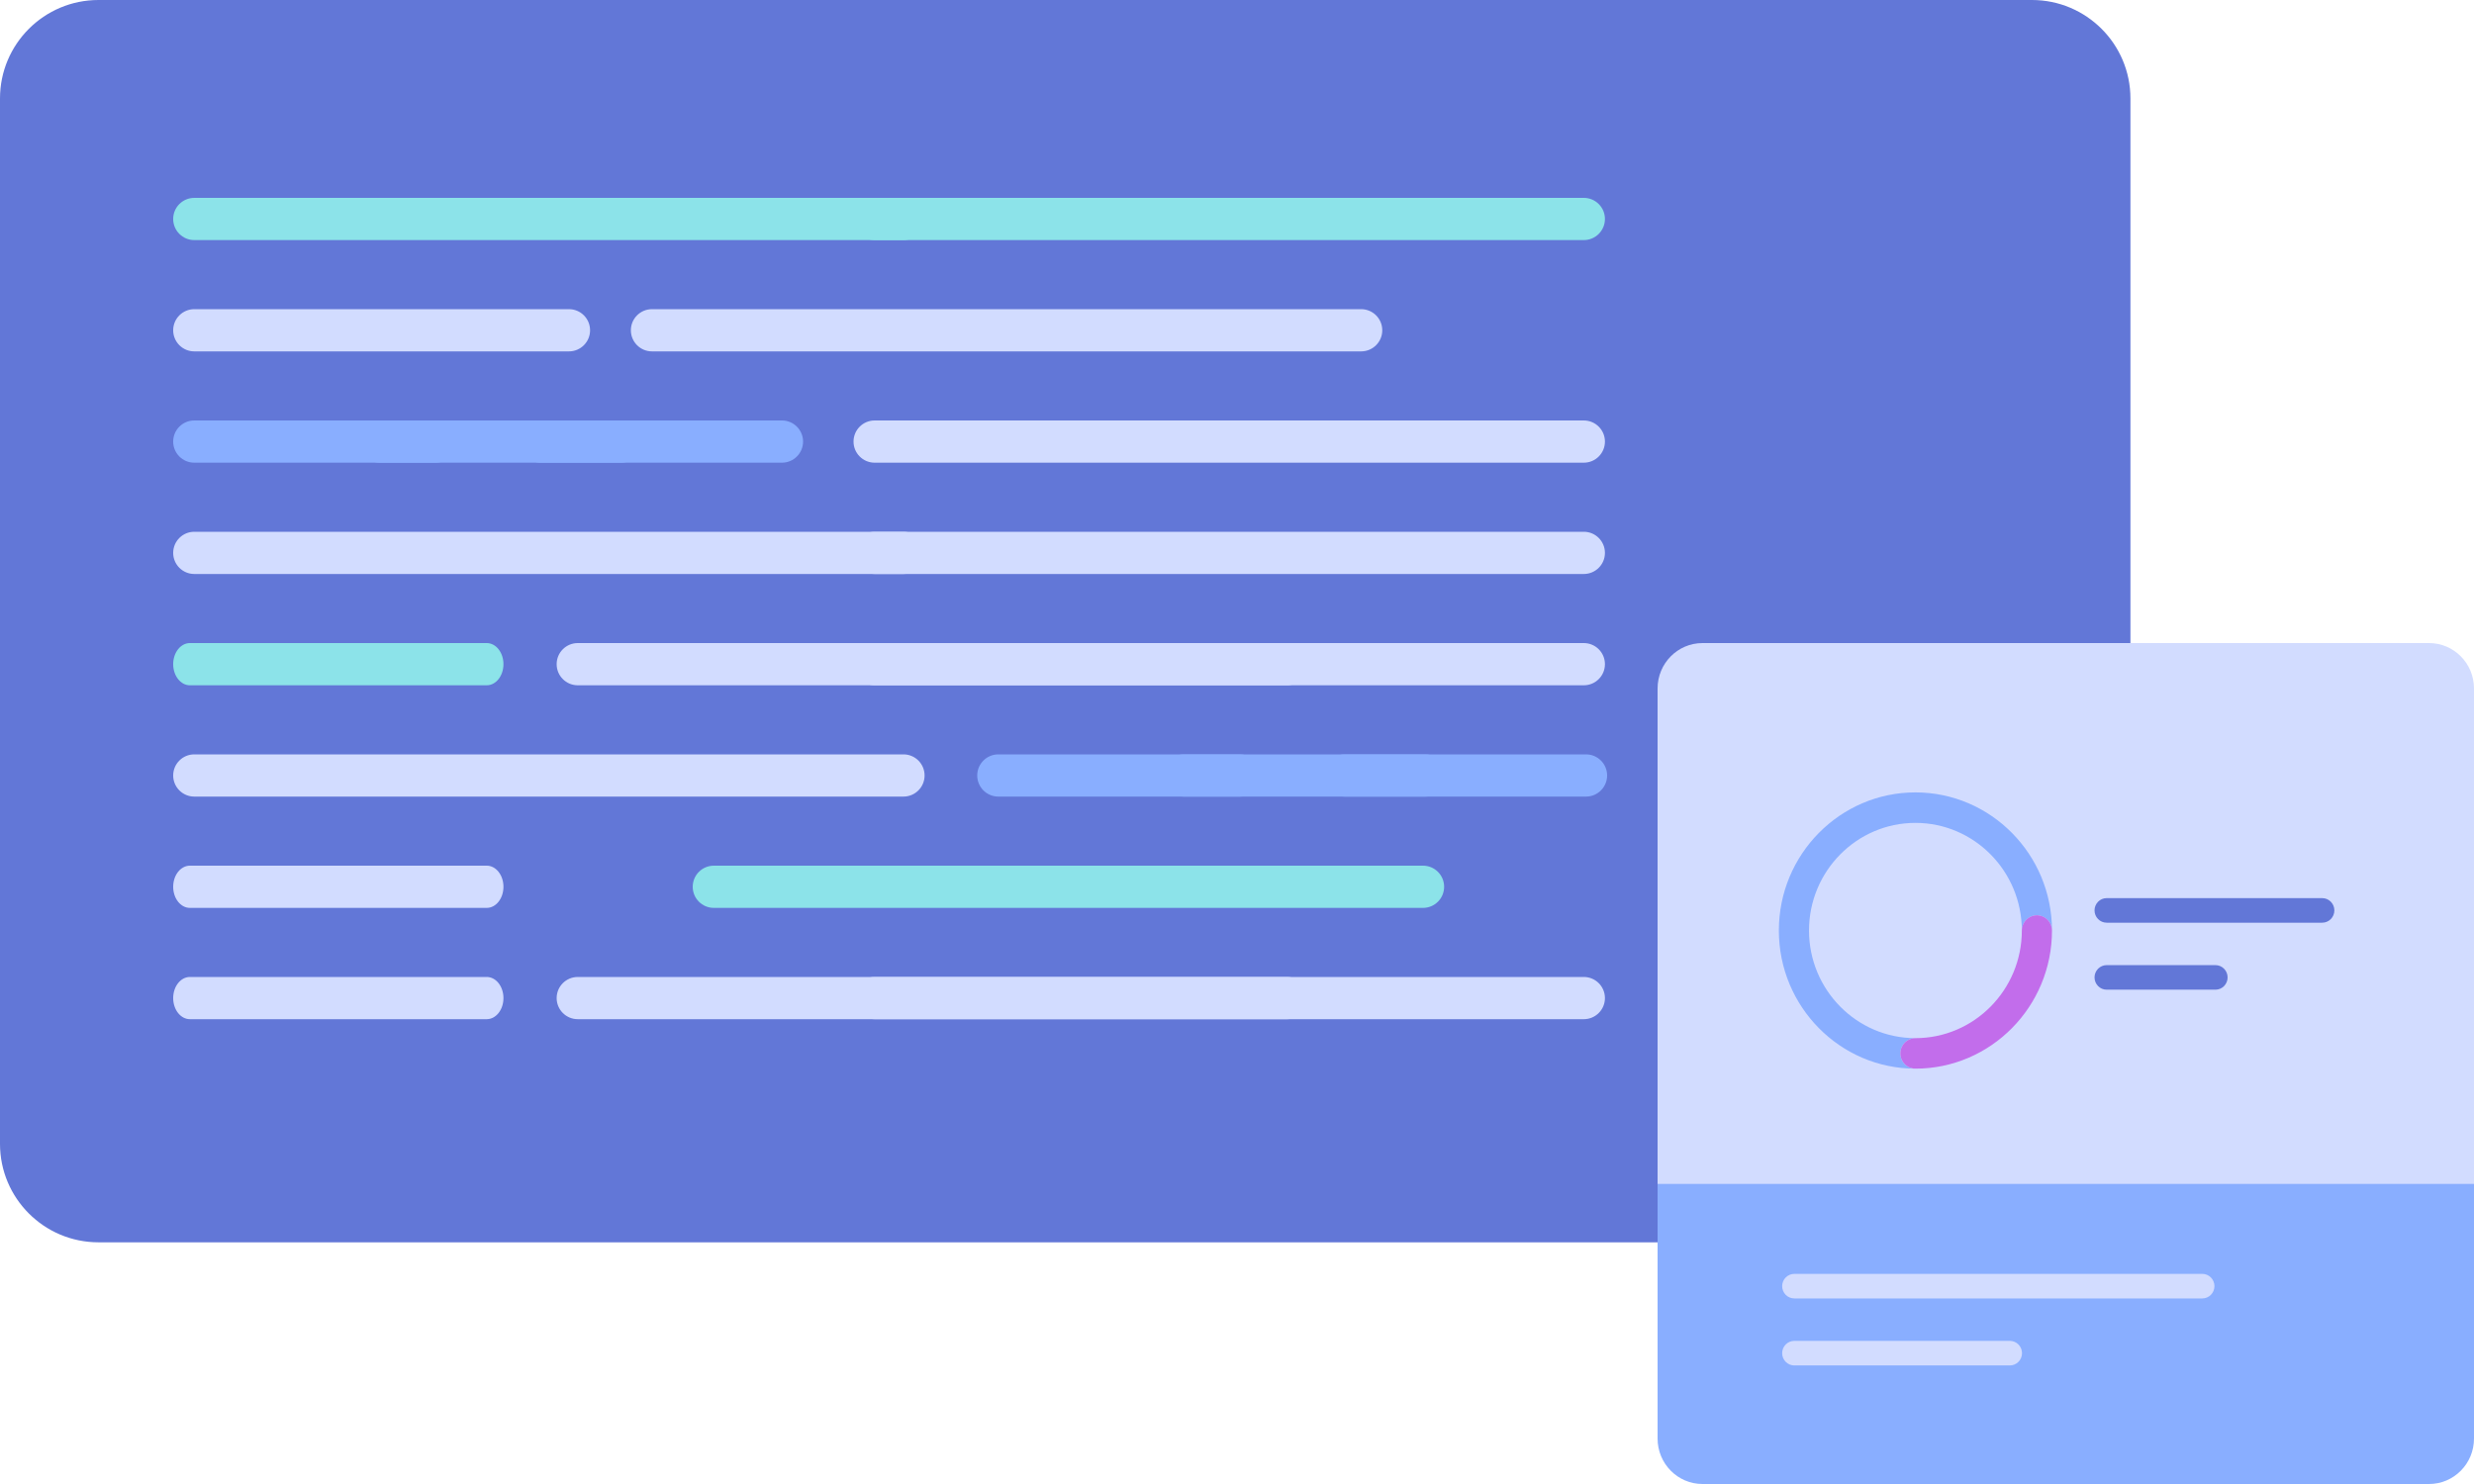 <svg width="200" height="120" viewBox="0 0 200 120" fill="none" xmlns="http://www.w3.org/2000/svg">
<path fill-rule="evenodd" clip-rule="evenodd" d="M164.263 100.457H7.963C3.565 100.457 0 96.892 0 92.494V7.963C0 3.565 3.565 0 7.963 0H164.263C168.66 0 172.226 3.565 172.226 7.963V92.494C172.226 96.892 168.66 100.457 164.263 100.457" fill="#6277D7"/>
<path fill-rule="evenodd" clip-rule="evenodd" d="M73.037 19.414H15.707C14.764 19.414 14 18.65 14 17.707C14 16.765 14.764 16 15.707 16H73.037C73.979 16 74.744 16.765 74.744 17.707C74.744 18.65 73.979 19.414 73.037 19.414" fill="#8CE3E9"/>
<path fill-rule="evenodd" clip-rule="evenodd" d="M128.037 19.414H70.707C69.764 19.414 69 18.65 69 17.707C69 16.765 69.764 16 70.707 16H128.037C128.979 16 129.744 16.765 129.744 17.707C129.744 18.65 128.979 19.414 128.037 19.414" fill="#8CE3E9"/>
<path fill-rule="evenodd" clip-rule="evenodd" d="M73.037 46.414H15.707C14.764 46.414 14 45.65 14 44.707C14 43.765 14.764 43 15.707 43H73.037C73.979 43 74.744 43.765 74.744 44.707C74.744 45.65 73.979 46.414 73.037 46.414" fill="#D2DCFF"/>
<path fill-rule="evenodd" clip-rule="evenodd" d="M128.037 46.414H70.707C69.764 46.414 69 45.65 69 44.707C69 43.765 69.764 43 70.707 43H128.037C128.979 43 129.744 43.765 129.744 44.707C129.744 45.65 128.979 46.414 128.037 46.414" fill="#D2DCFF"/>
<path fill-rule="evenodd" clip-rule="evenodd" d="M115.037 73.414H57.707C56.764 73.414 56 72.65 56 71.707C56 70.765 56.764 70 57.707 70H115.037C115.979 70 116.744 70.765 116.744 71.707C116.744 72.65 115.979 73.414 115.037 73.414" fill="#8CE3E9"/>
<path fill-rule="evenodd" clip-rule="evenodd" d="M73.037 64.414H15.707C14.764 64.414 14 63.65 14 62.707C14 61.765 14.764 61 15.707 61H73.037C73.979 61 74.744 61.765 74.744 62.707C74.744 63.65 73.979 64.414 73.037 64.414" fill="#D2DCFF"/>
<path fill-rule="evenodd" clip-rule="evenodd" d="M104.037 55.414H46.707C45.764 55.414 45 54.65 45 53.707C45 52.765 45.764 52 46.707 52H104.037C104.979 52 105.744 52.765 105.744 53.707C105.744 54.65 104.979 55.414 104.037 55.414" fill="#D2DCFF"/>
<path fill-rule="evenodd" clip-rule="evenodd" d="M128.037 55.414H70.707C69.764 55.414 69 54.65 69 53.707C69 52.765 69.764 52 70.707 52H128.037C128.979 52 129.744 52.765 129.744 53.707C129.744 54.65 128.979 55.414 128.037 55.414" fill="#D2DCFF"/>
<path fill-rule="evenodd" clip-rule="evenodd" d="M110.037 28.414H52.707C51.764 28.414 51 27.65 51 26.707C51 25.765 51.764 25 52.707 25H110.037C110.979 25 111.744 25.765 111.744 26.707C111.744 27.65 110.979 28.414 110.037 28.414" fill="#D2DCFF"/>
<path fill-rule="evenodd" clip-rule="evenodd" d="M128.037 37.414H70.707C69.764 37.414 69 36.65 69 35.707C69 34.765 69.764 34 70.707 34H128.037C128.979 34 129.744 34.765 129.744 35.707C129.744 36.65 128.979 37.414 128.037 37.414" fill="#D2DCFF"/>
<path fill-rule="evenodd" clip-rule="evenodd" d="M45.995 28.414H15.707C14.764 28.414 14 27.65 14 26.707C14 25.765 14.764 25 15.707 25H45.995C46.938 25 47.702 25.765 47.702 26.707C47.702 27.65 46.938 28.414 45.995 28.414" fill="#D2DCFF"/>
<path fill-rule="evenodd" clip-rule="evenodd" d="M39.348 55.414H15.352C14.605 55.414 14 54.65 14 53.707C14 52.765 14.605 52 15.352 52H39.348C40.095 52 40.7 52.765 40.7 53.707C40.7 54.65 40.095 55.414 39.348 55.414" fill="#8CE3E9"/>
<path fill-rule="evenodd" clip-rule="evenodd" d="M104.037 82.414H46.707C45.764 82.414 45 81.65 45 80.707C45 79.765 45.764 79 46.707 79H104.037C104.979 79 105.744 79.765 105.744 80.707C105.744 81.65 104.979 82.414 104.037 82.414" fill="#D2DCFF"/>
<path fill-rule="evenodd" clip-rule="evenodd" d="M128.037 82.414H70.707C69.764 82.414 69 81.65 69 80.707C69 79.765 69.764 79 70.707 79H128.037C128.979 79 129.744 79.765 129.744 80.707C129.744 81.65 128.979 82.414 128.037 82.414" fill="#D2DCFF"/>
<path fill-rule="evenodd" clip-rule="evenodd" d="M39.348 82.414H15.352C14.605 82.414 14 81.65 14 80.707C14 79.765 14.605 79 15.352 79H39.348C40.095 79 40.7 79.765 40.7 80.707C40.7 81.65 40.095 82.414 39.348 82.414" fill="#D2DCFF"/>
<path fill-rule="evenodd" clip-rule="evenodd" d="M39.348 73.414H15.352C14.605 73.414 14 72.65 14 71.707C14 70.765 14.605 70 15.352 70H39.348C40.095 70 40.7 70.765 40.7 71.707C40.7 72.65 40.095 73.414 39.348 73.414" fill="#D2DCFF"/>
<path fill-rule="evenodd" clip-rule="evenodd" d="M35.214 37.414H15.707C14.764 37.414 14 36.65 14 35.707C14 34.765 14.764 34 15.707 34H35.214C36.157 34 36.921 34.765 36.921 35.707C36.921 36.65 36.157 37.414 35.214 37.414" fill="#89AEFF"/>
<path fill-rule="evenodd" clip-rule="evenodd" d="M50.214 37.414H30.707C29.764 37.414 29 36.65 29 35.707C29 34.765 29.764 34 30.707 34H50.214C51.157 34 51.921 34.765 51.921 35.707C51.921 36.65 51.157 37.414 50.214 37.414" fill="#89AEFF"/>
<path fill-rule="evenodd" clip-rule="evenodd" d="M63.214 37.414H43.707C42.764 37.414 42 36.65 42 35.707C42 34.765 42.764 34 43.707 34H63.214C64.157 34 64.921 34.765 64.921 35.707C64.921 36.65 64.157 37.414 63.214 37.414" fill="#89AEFF"/>
<path fill-rule="evenodd" clip-rule="evenodd" d="M100.214 64.414H80.707C79.764 64.414 79 63.65 79 62.707C79 61.765 79.764 61 80.707 61H100.214C101.157 61 101.921 61.765 101.921 62.707C101.921 63.65 101.157 64.414 100.214 64.414" fill="#89AEFF"/>
<path fill-rule="evenodd" clip-rule="evenodd" d="M115.214 64.414H95.707C94.764 64.414 94 63.65 94 62.707C94 61.765 94.764 61 95.707 61H115.214C116.157 61 116.921 61.765 116.921 62.707C116.921 63.65 116.157 64.414 115.214 64.414" fill="#89AEFF"/>
<path fill-rule="evenodd" clip-rule="evenodd" d="M128.214 64.414H108.707C107.764 64.414 107 63.65 107 62.707C107 61.765 107.764 61 108.707 61H128.214C129.157 61 129.921 61.765 129.921 62.707C129.921 63.65 129.157 64.414 128.214 64.414" fill="#89AEFF"/>
<path fill-rule="evenodd" clip-rule="evenodd" d="M196.369 104.995H137.631C135.626 104.995 134 103.35 134 101.321V55.673C134 53.644 135.626 52 137.631 52H196.369C198.374 52 200 53.644 200 55.673V101.321C200 103.35 198.374 104.995 196.369 104.995" fill="#D2DCFF"/>
<path fill-rule="evenodd" clip-rule="evenodd" d="M196.369 120H137.631C135.626 120 134 118.355 134 116.326V95.732H200V116.326C200 118.355 198.374 120 196.369 120" fill="#89AEFF"/>
<path fill-rule="evenodd" clip-rule="evenodd" d="M178.036 104.995H145.053C144.511 104.995 144.071 104.55 144.071 104.001C144.071 103.453 144.511 103.008 145.053 103.008H178.036C178.578 103.008 179.018 103.453 179.018 104.001C179.018 104.55 178.578 104.995 178.036 104.995" fill="#D2DCFF"/>
<path fill-rule="evenodd" clip-rule="evenodd" d="M162.478 110.413H145.053C144.511 110.413 144.071 109.969 144.071 109.42C144.071 108.872 144.511 108.426 145.053 108.426H162.478C163.02 108.426 163.461 108.872 163.461 109.42C163.461 109.969 163.02 110.413 162.478 110.413" fill="#D2DCFF"/>
<path fill-rule="evenodd" clip-rule="evenodd" d="M187.73 74.611H170.305C169.763 74.611 169.323 74.166 169.323 73.617C169.323 73.069 169.763 72.624 170.305 72.624H187.73C188.273 72.624 188.712 73.069 188.712 73.617C188.712 74.166 188.273 74.611 187.73 74.611" fill="#6277D7"/>
<path fill-rule="evenodd" clip-rule="evenodd" d="M179.099 80.029H170.306C169.763 80.029 169.323 79.584 169.323 79.035C169.323 78.487 169.763 78.042 170.306 78.042H179.099C179.641 78.042 180.081 78.487 180.081 79.035C180.081 79.584 179.641 80.029 179.099 80.029" fill="#6277D7"/>
<path fill-rule="evenodd" clip-rule="evenodd" d="M153.625 85.18C153.625 84.499 154.171 83.947 154.844 83.947C150.1 83.947 146.242 80.043 146.242 75.244C146.242 70.445 150.1 66.541 154.844 66.541C159.588 66.541 163.446 70.445 163.446 75.244C163.446 74.563 163.993 74.011 164.665 74.011C165.339 74.011 165.884 74.563 165.884 75.244C165.884 69.085 160.932 64.075 154.844 64.075C148.756 64.075 143.804 69.085 143.804 75.244C143.804 81.403 148.756 86.413 154.844 86.413C154.171 86.413 153.625 85.861 153.625 85.18" fill="#89AEFF"/>
<path fill-rule="evenodd" clip-rule="evenodd" d="M164.666 74.011C163.993 74.011 163.447 74.563 163.447 75.244C163.447 80.043 159.588 83.947 154.845 83.947C154.171 83.947 153.625 84.499 153.625 85.18C153.625 85.861 154.171 86.413 154.845 86.413C160.932 86.413 165.884 81.403 165.884 75.244C165.884 74.563 165.339 74.011 164.666 74.011" fill="#C26DEB"/>
</svg>
